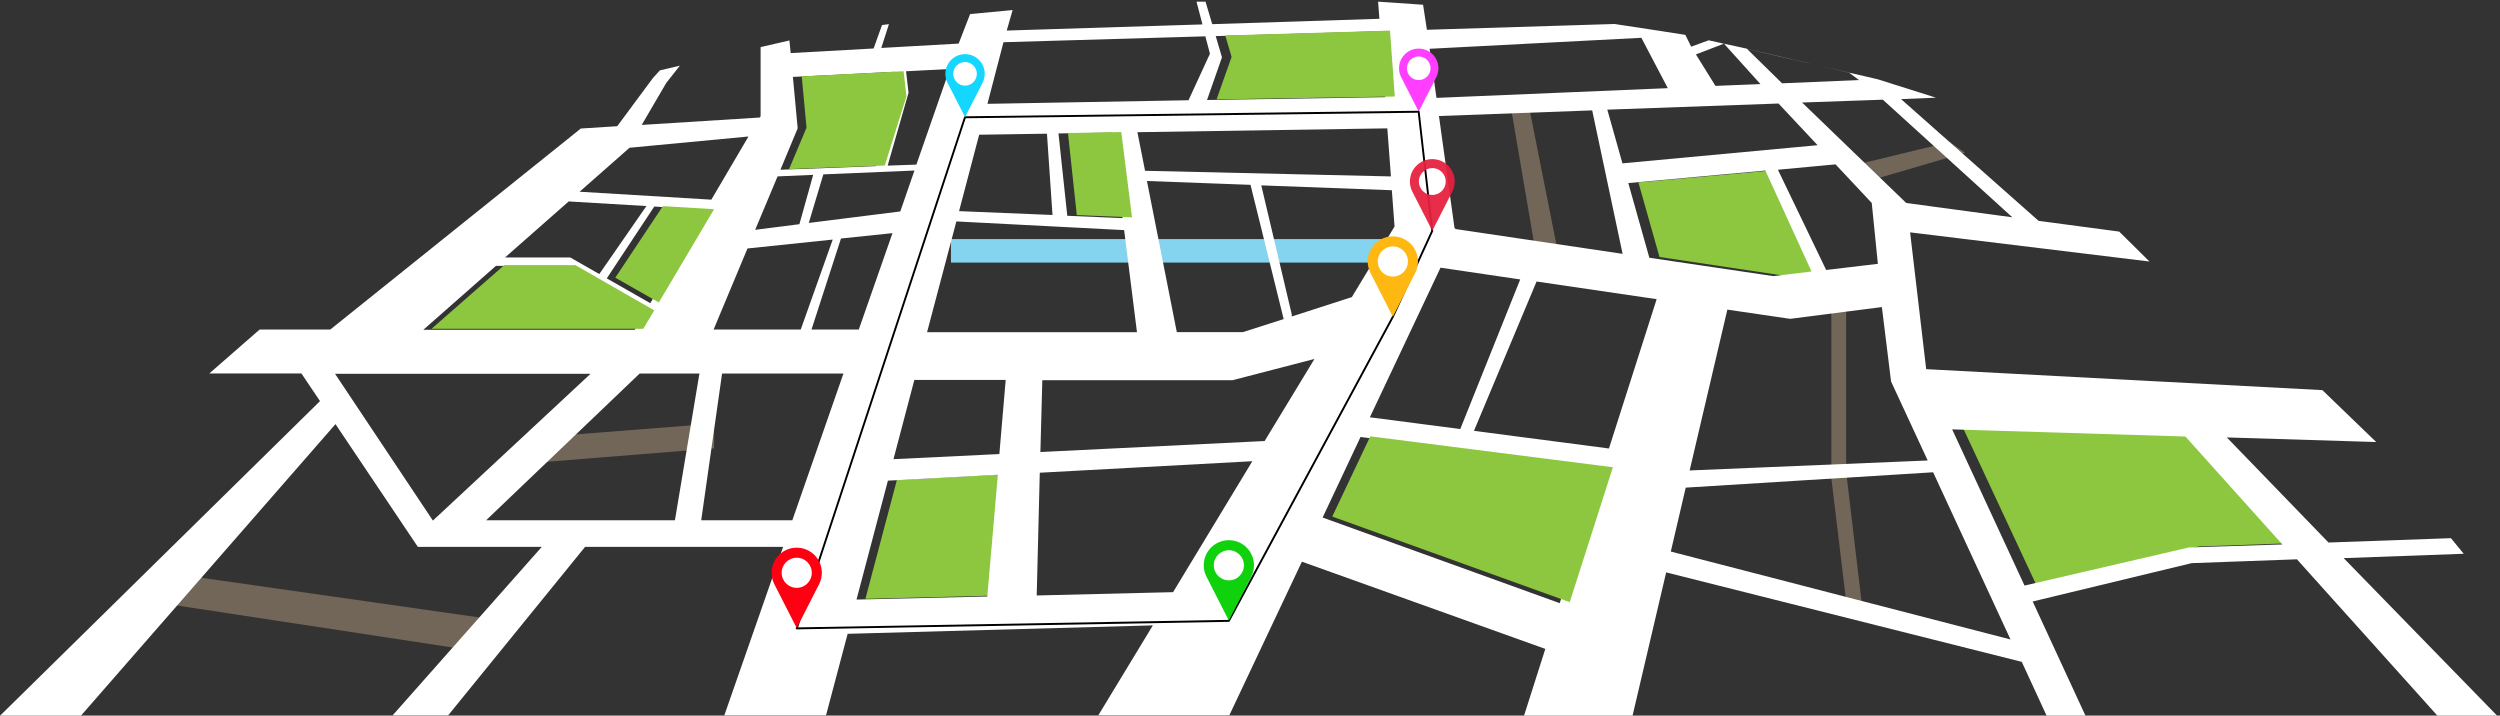 <?xml version="1.0" encoding="UTF-8" standalone="no"?>
<svg
   xmlns:dc="http://purl.org/dc/elements/1.1/"
   xmlns:cc="http://creativecommons.org/ns#"
   xmlns:rdf="http://www.w3.org/1999/02/22-rdf-syntax-ns#"
   xmlns:svg="http://www.w3.org/2000/svg"
   xmlns="http://www.w3.org/2000/svg"
   xmlns:sodipodi="http://sodipodi.sourceforge.net/DTD/sodipodi-0.dtd"
   xmlns:inkscape="http://www.inkscape.org/namespaces/inkscape"
   width="345.4mm"
   height="98.87mm"
   version="1.1"
   viewBox="0 0 345.4 98.87"
   id="svg50"
   sodipodi:docname="streetmap.svg"
   inkscape:version="0.92.3 (2405546, 2018-03-11)">
  <rect x="0" y="0" width="345.4" height="98.87" fill="#333333" stroke="none"/>
  <defs
     id="defs54" />
  <sodipodi:namedview
     pagecolor="#ffffff"
     bordercolor="#666666"
     borderopacity="1"
     objecttolerance="10"
     gridtolerance="10"
     guidetolerance="10"
     inkscape:pageopacity="0"
     inkscape:pageshadow="2"
     inkscape:window-width="1366"
     inkscape:window-height="749"
     id="namedview52"
     showgrid="false"
     inkscape:zoom="0.27117111"
     inkscape:cx="79.285732"
     inkscape:cy="186.84095"
     inkscape:window-x="-4"
     inkscape:window-y="-4"
     inkscape:window-maximized="1"
     inkscape:current-layer="svg50" />
  <g
     transform="translate(157.6 -64.39)"
     id="g48">
    <polygon
       transform="matrix(.265 0 0 .353 -168.6 -84.09)"
       points="122.4 656.3 137.6 645.8 302.7 663.5 288.4 675.3"
       style="fill:#726658;stroke-width:.865"
       id="polygon2" />
    <polygon
       transform="matrix(.265 0 0 .353 -168.6 -84.09)"
       points="413.8 586.4 413.8 596.1 317.6 601.9 328.7 591.4"
       style="fill:#726658;stroke-width:.865"
       id="polygon4" />
    <polygon
       transform="matrix(.265 0 0 .353 -168.6 -84.09)"
       points="566.4 606.2 509.1 608.5 492.7 655 561 653.7"
       style="fill:#8dc63f;stroke-width:.865"
       id="polygon6" />
    <polygon
       transform="matrix(.265 0 0 .353 -168.6 -84.09)"
       points="1187 591 1065 588.2 1103 649.3 1188 634.5 1237 633.2"
       style="fill:#8dc63f;stroke-width:.865"
       id="polygon8" />
    <polygon
       transform="matrix(.265 0 0 .353 -168.6 -84.09)"
       points="967.3 487.2 895.7 492 906.7 521.2 971.4 528.5 991.4 526.7"
       style="fill:#8dc63f;stroke-width:.865"
       id="polygon10" />
    <polygon
       transform="matrix(.265 0 0 .353 -168.6 -84.09)"
       points="1012 484.6 1058 476.2 1066 480.4 1020 490.5"
       style="fill:#726658;stroke-width:.865"
       id="polygon12" />
    <polygon
       transform="matrix(.265 0 0 .353 -168.6 -84.09)"
       points="1004 655.8 996.3 607.8 996.3 536.8 1004 536.8 1004 605.2 1012 655.8"
       style="fill:#726658;stroke-width:.865"
       id="polygon14" />
    <polygon
       transform="matrix(.265 0 0 .353 -168.6 -84.09)"
       points="829.1 462.1 842 518.8 853.6 518.8 838.6 462.1"
       style="fill:#726658;stroke-width:.865"
       id="polygon16" />
    <polygon
       transform="matrix(.254 0 0 .353 -160.3 -84.09)"
       points="527.9 514.2 775.9 514.2 771.7 523.4 527.9 523.4"
       style="fill:#84d3ef;stroke-width:.883"
       id="polygon18" />
    <path
       d="m166.2 141.5 16.59-0.601-1.773-2.155-16.91 0.601-14.05-14.52 20.64 0.636-7.435-7.171-54.74-2.897-2.222-18.9 33.07 4.027-4.18-4.133-11.14-1.484-19-16.82 4.826-0.198-8.06-2.545-2.585 0.104-1.342-1c-6.453-1.543-12.93-3.048-19.41-4.488l-2.427 0.881-0.805-1.63-3.924-0.612-5.86-0.891-25.92 0.801-0.529-3.458-6.218-0.428 0.185 2.367-23.1 0.742-0.926-3.109h-1.244l0.82 3.144-27.04 0.848 0.813-2.83-5.872 0.55-1.583 4.082-10.69 0.601 1.059-3.289-0.958 0.124-1.16 3.238-11.46 0.636-0.172-1.744-3.981 0.917v9.552l-0.106 0.177-16.32 1.024 3.387-5.794 1.882-2.393-2.758 0.649-0.976 1.075-4.921 6.641-5.027 0.318-34.61 27.77h-9.763l-6.959 6.076h12.73l2.566 3.815-44.19 43.45h11.17l35.16-40.27 11.38 16.96h17.12l-20.61 23.28h7.673l18.92-23.28h27.36l-8.123 23.28h14.05l2.99-11.27 42.17-1.166-7.541 12.43h18.1l10.03-21.23 33.63 12.05-3.387 10.63h15.11l4.974-21.2 49.13 12.36 4.075 8.832h5.371l-7.938-17.17 21.96-5.299 14.55-0.53 20.69 23.03h8.361zm-57.47-13.49-32.89 1.378 5.212-22.22 8.678 1.272 12.67-1.625 1.27 10.28zm-12.73-40.91 5.001 5.334 0.847 8.408-7.144 0.848-6.668-13.85zm6.535-8.938 17.89 16.25-14.66-1.978-14.39-13.88zm-21.95-7.745 21.23 4.922-13.2 0.562-4.88-4.788-3.156-0.697 5.046 5.591-6.218 0.247-2.699-4.345zm7.534 8.275 5.398 5.758-26.96 2.508-2.09-7.419zm-21.54 20.77-23.07-3.427-0.159-0.177-2.143-15.44 21.17-0.777zm2.593-29.85 3.651 6.959-31.96 1.342-0.953-6.783zm-27.75 31.76 11.01 1.625-8.281 20.67-12.49-1.625zm-6.35-5.688-5.9 9.75-8.308 2.685v-0.318l-4.207-17.8 18.04 0.671zm-15.32 12.79-5.636 1.802h-9.128l-4.127-20.88 14.31 0.53zm14.82-19.71-33.97-0.777-1.058-5.334 34.53-0.53zm-24.21-19.39 22.75-0.671 0.661 9.114-24.61 0.389 2.064-5.9zm-29.32 0.848 27.89-0.812 0.635 2.402-2.963 6.429-27.78 0.495zm16.46 24.3-7.646-0.318-1.217-11.38 7.355-0.106zm-19.82-11.52 9.366-0.141 0.767 11.23-12.91-0.53zm20.03 13.18 1.773 14.1h-29l4.048-15.3zm-24.1-22.26-4.604 13.21-3.969 0.141 2.884-10.07-0.344-2.967zm-19.47 21.27 2.011-6.712 12.59-0.53-1.958 5.652zm3.307 2.296-4.419 12.43h-12.04l4.683-11.2zm-4.842-15.37-0.661-7.101 14.05-0.707 0.423 3.462-3.016 9.573-13.18 0.495zm-2.778 6.641 4.921-0.212-1.905 6.818-6.112 0.777zm-20.45-3.957 16.43-1.554-5.133 8.726-18.2-1.095zm10.48 8.584-7.62 12.89-6.006-3.427 6.562-9.927zm-18.89-1.166 10.74 0.636-6.509 9.397-4.022-2.296h-8.996zm-10.05 8.902h9.816l10.87 6.253-1.508 2.579h-29.21zm-22.23 14.91h35.3l-21.78 20.28zm46.96 20.24h-26.09l21.22-20.28h8.255zm16.22 0h-12.59l2.884-20.28h16.77zm2.646-26.35 4.075-12.58 7.117-0.742-4.657 13.32zm24.29 36.88-18.07 0.424 4.339-16.43 15.19-0.812zm1.667-19.68-14.63 0.707 2.884-10.95h12.62zm24 19.08-18.84 0.459 0.423-16.96 29.37-1.59zm12.65-20.88-30.98 1.519 0.265-9.927h26.3l11.3-2.932zm40.77 22.4-32.76-11.83 5.239-11.13 33.44 4.274zm6.8-21.37-18.65-2.438 8.652-20.63 16.59 2.438zm5.583-26.35-2.91-10.32 18.94-1.731 6.376 13.95-5.292 0.636zm2.963 40.59 2.064-8.832 34.18-2.12 10.69 23.1zm71.57-0.565-22.7 5.264-10-21.58 32.23 0.989 13.39 14.91z"
       style="fill:#fff"
       id="path20" />
    <polygon
       transform="matrix(.265 0 0 .353 -168.6 -84.09)"
       points="362.3 529.3 387.1 501.3 413.8 502.5 385 539"
       style="fill:#8dc63f;stroke-width:.865"
       id="polygon22" />
    <polygon
       transform="matrix(.265 0 0 .353 -168.6 -84.09)"
       points="382.6 542.1 376.9 549.3 266.5 549.3 304.4 524.4 341.5 524.4"
       style="fill:#8dc63f;stroke-width:.865"
       id="polygon24" />
    <polygon
       transform="matrix(.265 0 0 .353 -168.6 -84.09)"
       points="683.6 442.9 680.3 434.5 766.2 432.6 768.7 458.4 675.8 459.5"
       style="fill:#8dc63f;stroke-width:.865"
       id="polygon26" />
    <polygon
       transform="matrix(.265 0 0 .353 -168.6 -84.09)"
       points="736.1 622.8 755.9 591.4 882.4 603.5 859.9 656.3"
       style="fill:#8dc63f;stroke-width:.865"
       id="polygon28" />
    <polygon
       transform="matrix(.265 0 0 .353 -168.6 -84.09)"
       points="626.1 472.3 598.3 472.7 602.9 504.8 631.7 505.7"
       style="fill:#8dc63f;stroke-width:.865"
       id="polygon30" />
    <polygon
       transform="matrix(.265 0 0 .353 -168.6 -84.09)"
       points="514.1 458.3 512.6 448.5 459.5 450.5 462 470.6 452.9 486.8 502.8 485.4"
       style="fill:#8dc63f;stroke-width:.865"
       id="polygon32" />
    <g
       id="geofenceItems"
       transform="matrix(.017 0 0 .017 -28.62 71.87)"
       style="fill:#13d7ff">
      <path
         transform="translate(3687 -45.15)"
         d="m256 0c-88.36 0-160 71.62-160 160 0 24.75 5.625 48.22 15.67 69.12 0.562 1.188 144.3 282.9 144.3 282.9l142.6-279.4c11.12-21.78 17.41-46.47 17.41-72.62 0-88.38-71.62-160-160-160zm0 256c-53.02 0-96-43-96-96s42.98-96 96-96c53 0 96 43 96 96s-43 96-96 96z"
         style="fill:#ff3eff"
         id="path34" />
      <path
         id="geofencepath"
         transform="matrix(59 0 0 60.2 1688 -4327)"
         d="m-47.46 149.4 23.18-69 62.49-0.748 1.871 16.09-5.426 11.6-22.59 41.04z"
         style="fill:none;stroke-linecap:round;stroke-linejoin:round;stroke-width:.265;stroke:#000" />
      <path
         d="m-1112 4011c-112.8 0-204.2 91.37-204.2 204.1 0 31.57 7.178 61.52 20 88.18 0.717 1.516 184.1 360.9 184.1 360.9l182-356.4c14.19-27.79 22.22-59.28 22.22-92.64 0-112.7-91.39-204.1-204.2-204.1zm0 326.6c-67.66 0-122.5-54.86-122.5-122.5s54.85-122.5 122.5-122.5c67.63 0 122.5 54.86 122.5 122.5s-54.87 122.5-122.5 122.5z"
         style="fill:#ff0012;stroke-width:1.276"
         id="path37" />
      <path
         d="m2400 3950c-112.8 0-204.2 91.37-204.2 204.1 0 31.57 7.178 61.52 20 88.18 0.717 1.516 184.1 360.9 184.1 360.9l182-356.4c14.19-27.79 22.22-59.28 22.22-92.64 0-112.7-91.39-204.1-204.2-204.1zm0 326.6c-67.66 0-122.5-54.86-122.5-122.5s54.85-122.5 122.5-122.5c67.63 0 122.5 54.86 122.5 122.5s-54.87 122.5-122.5 122.5z"
         style="fill:#0fd10c;stroke-width:1.276"
         id="path39" />
      <path
         transform="matrix(1.138 0 0 1.138 3762 853.1)"
         d="m256 0c-88.36 0-160 71.62-160 160 0 24.75 5.625 48.22 15.67 69.12 0.562 1.188 144.3 282.9 144.3 282.9l142.6-279.4c11.12-21.78 17.41-46.47 17.41-72.62 0-88.38-71.62-160-160-160zm0 256c-53.02 0-96-43-96-96s42.98-96 96-96c53 0 96 43 96 96s-43 96-96 96z"
         style="fill-opacity:.941;fill:#e6203f"
         id="path41" />
      <path
         transform="matrix(1.276 0 0 1.276 3406 1481)"
         d="m256 0c-88.36 0-160 71.62-160 160 0 24.75 5.625 48.22 15.67 69.12 0.562 1.188 144.3 282.9 144.3 282.9l142.6-279.4c11.12-21.78 17.41-46.47 17.41-72.62 0-88.38-71.62-160-160-160zm0 256c-53.02 0-96-43-96-96s42.98-96 96-96c53 0 96 43 96 96s-43 96-96 96z"
         style="fill:#ffb812"
         id="path43" />
      <path
         d="m256 0c-88.36 0-160 71.62-160 160 0 24.75 5.625 48.22 15.67 69.12 0.562 1.188 144.3 282.9 144.3 282.9l142.6-279.4c11.12-21.78 17.41-46.47 17.41-72.62 0-88.38-71.62-160-160-160zm0 256c-53.02 0-96-43-96-96s42.98-96 96-96c53 0 96 43 96 96s-43 96-96 96z"
         style="fill:#13d7ff"
         id="path45" />
    </g>
  </g>
</svg>
